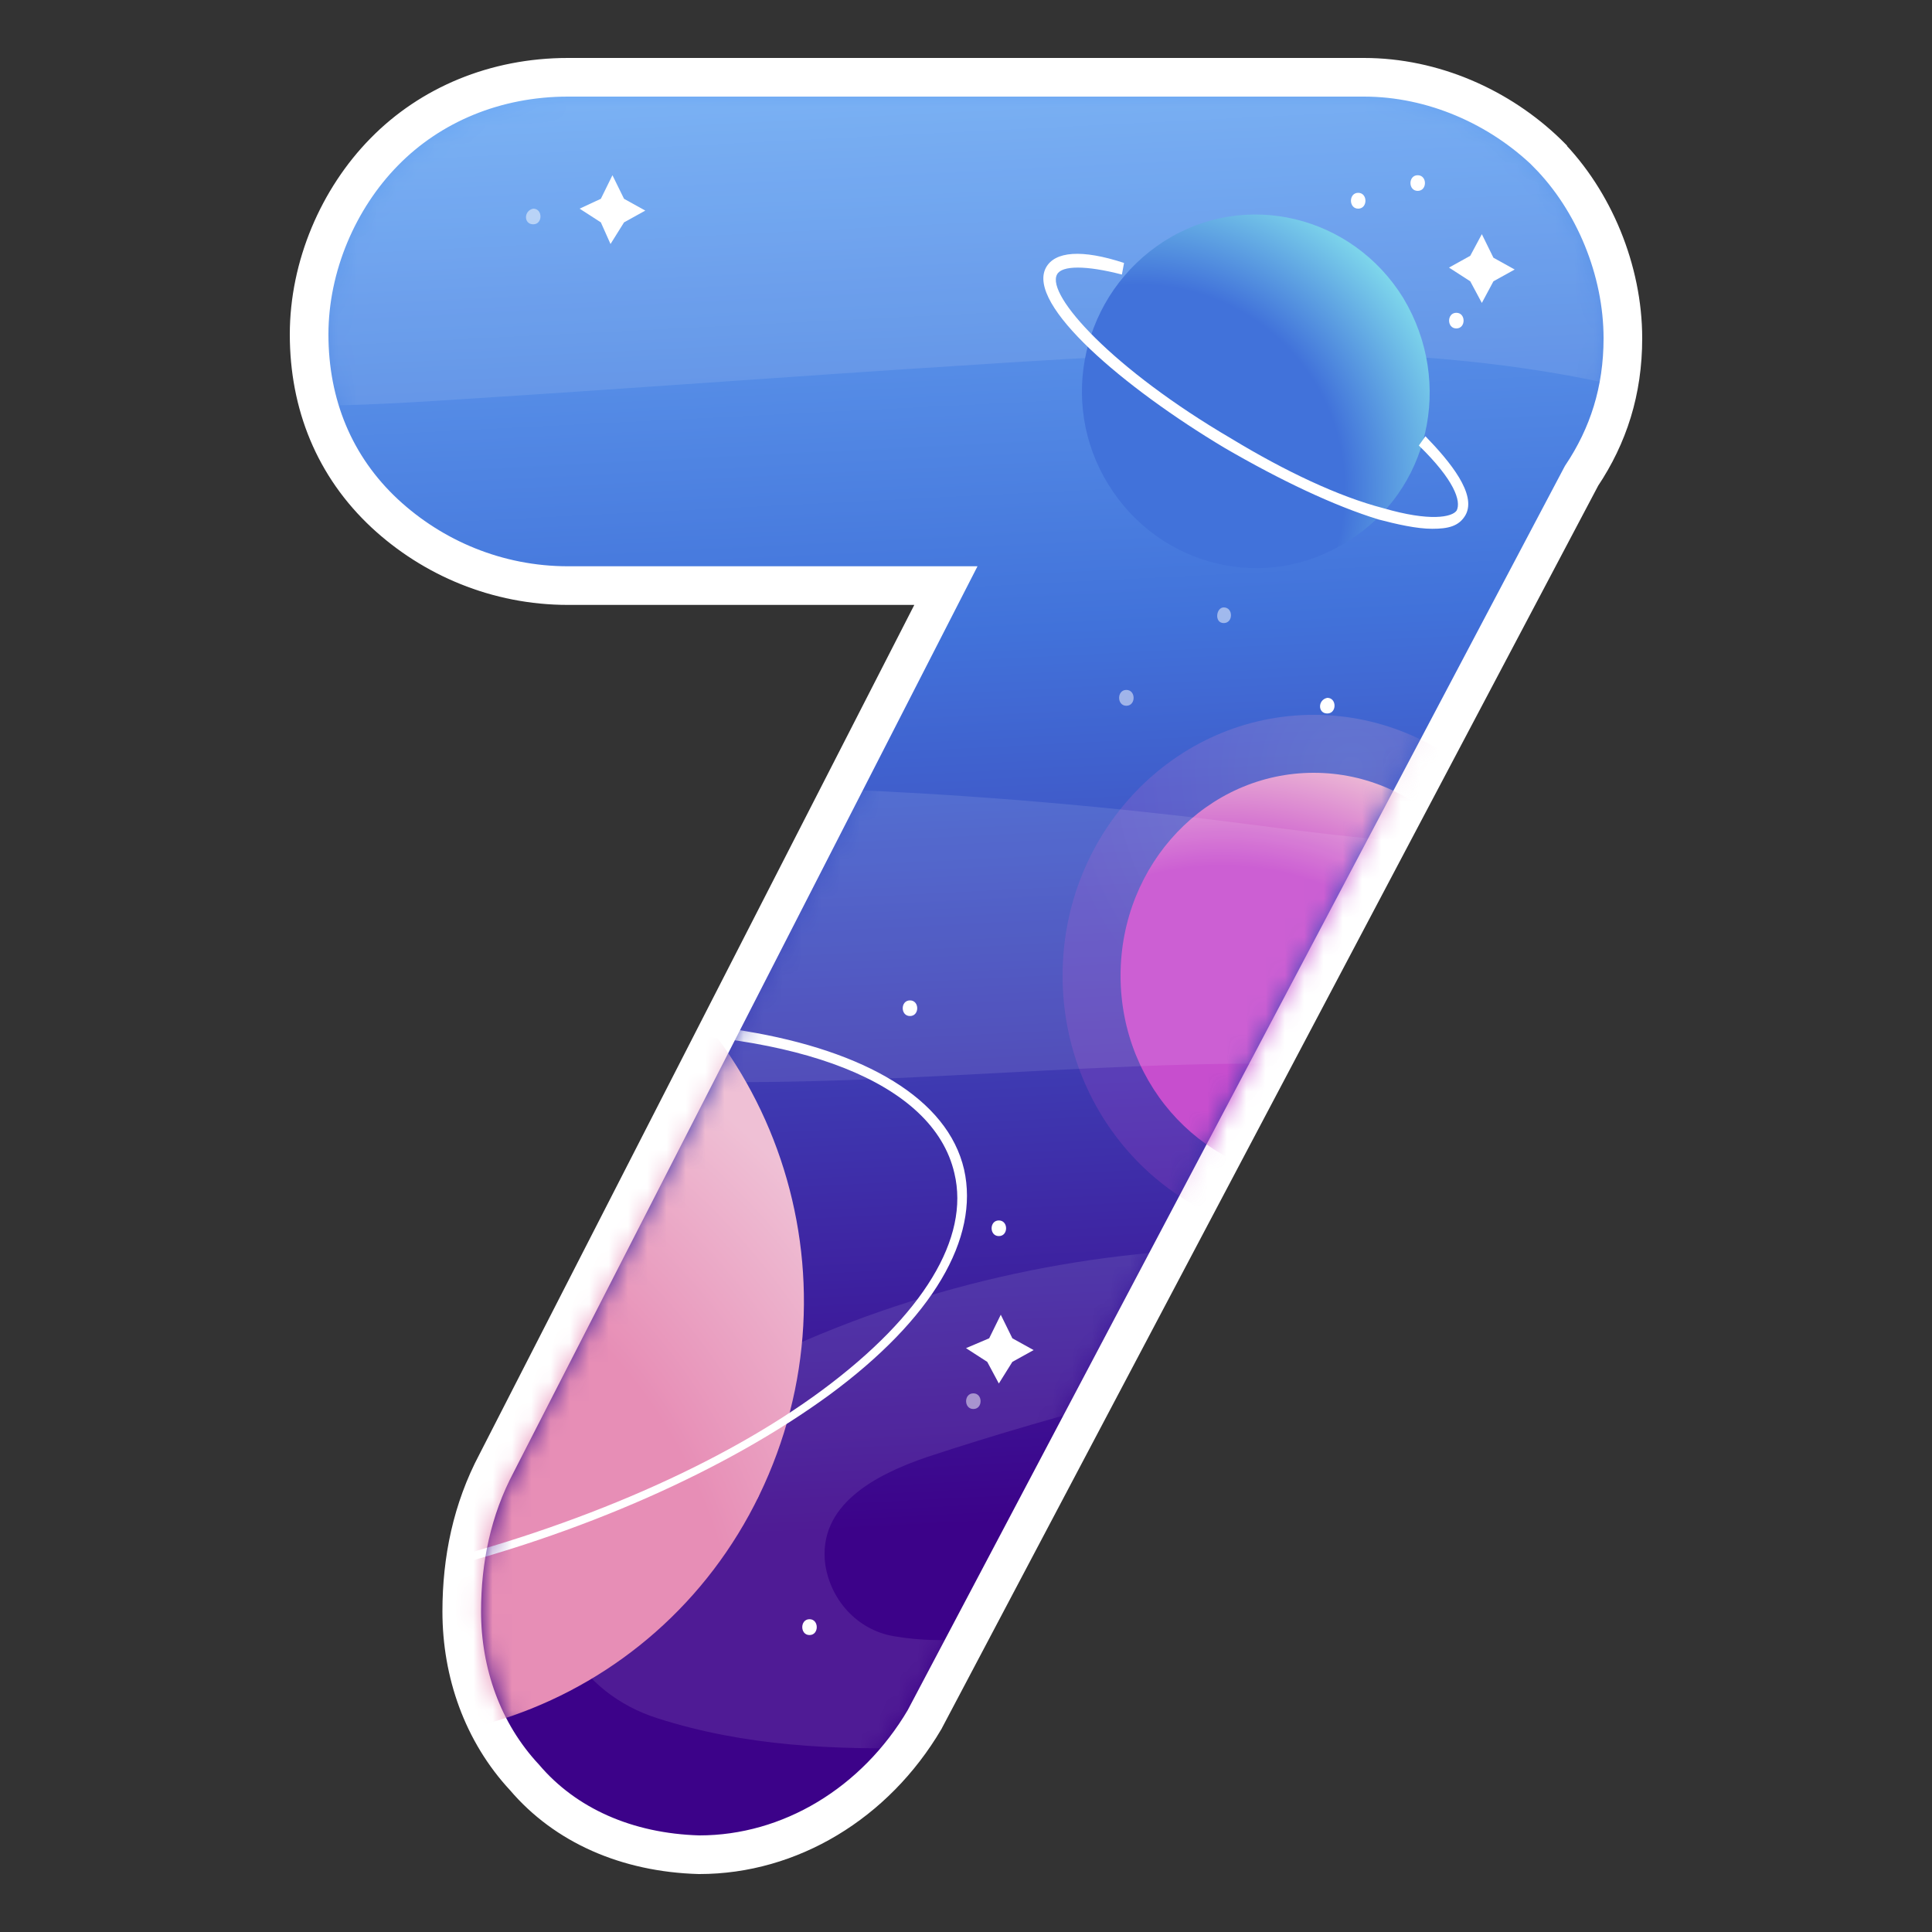 <svg width="100" height="100" viewBox="0 0 100 100" fill="none" xmlns="http://www.w3.org/2000/svg"><rect x="0" y="0" width="100" height="100" fill="#333333" stroke="none"/><defs><linearGradient id="paint0_linear" x1="52.92" y1="78.8" x2="48.2" y2="-15.24" gradientUnits="userSpaceOnUse"><stop stop-color="#3C0289"/><stop offset="0.49" stop-color="#4172DA"/><stop offset="0.94" stop-color="#80C3FF"/></linearGradient><linearGradient id="paint1_linear" x1="52.92" y1="78.8" x2="48.2" y2="-15.24" gradientUnits="userSpaceOnUse"><stop stop-color="#3C0289"/><stop offset="0.49" stop-color="#4172DA"/><stop offset="0.94" stop-color="#80C3FF"/></linearGradient><radialGradient id="paint2_radial" cx="0" cy="0" r="1" gradientUnits="userSpaceOnUse" gradientTransform="translate(69.932 39.736) rotate(116.428) scale(15.789 15.44)"><stop stop-color="#EFC0D5"/><stop offset="1" stop-color="#C74ECE"/></radialGradient><radialGradient id="paint3_radial" cx="0" cy="0" r="1" gradientUnits="userSpaceOnUse" gradientTransform="translate(62.912 59.895) rotate(-66.108) scale(21.659 20.974)"><stop offset="0.7" stop-color="#C74ECE"/><stop offset="1" stop-color="#EFC0D5"/></radialGradient><radialGradient id="paint4_radial" cx="0" cy="0" r="1" gradientUnits="userSpaceOnUse" gradientTransform="translate(12.5 87) rotate(-41.325) scale(38.617 39.011)"><stop offset="0.66" stop-color="#E78EB6"/><stop offset="1" stop-color="#EFC0D5"/></radialGradient><radialGradient id="paint5_radial" cx="0" cy="0" r="1" gradientUnits="userSpaceOnUse" gradientTransform="translate(59 25.339) rotate(-39.874) scale(18.242 18.299)"><stop offset="0.58" stop-color="#4172DA"/><stop offset="1" stop-color="#8BECEF"/></radialGradient></defs><path d="M19.92 26.58L19.92 26.58C22.4 28.88 25.74 30.31 29.4 30.31H48.96L25.71 75.72C24.43 78.13 23.9 80.73 23.9 83.41 23.9 86.57 24.97 89.66 27.15 92 29.26 94.48 32.44 95.89 36.17 96L36.19 96H36.2C40.89 96 45.3 93.34 47.86 89L47.87 88.98 47.88 88.96 81.86 24.63C83.25 22.55 84 20.23 84 17.51 84 13.99 82.5 10.38 80.11 7.96L80.11 7.95 80.1 7.94C77.63 5.54 74.18 4 70.6 4H29.4C25.64 4 22.28 5.42 19.89 7.86 17.51 10.28 16 13.78 16 17.31 16 20.92 17.3 24.14 19.92 26.58Z" fill="url(#paint0_linear)" stroke="white" stroke-width="2"/><mask id="mask0" mask-type="alpha" maskUnits="userSpaceOnUse" x="17" y="5" width="66" height="90"><path d="M27.9 91.34C25.9 89.2 24.9 86.36 24.9 83.41 24.9 80.86 25.4 78.42 26.6 76.19L50.6 29.31H29.4C26 29.31 22.9 27.98 20.6 25.85 18.2 23.61 17 20.66 17 17.31 17 14.05 18.4 10.8 20.6 8.56 22.8 6.32 25.9 5 29.4 5H70.6C73.9 5 77.1 6.42 79.4 8.66 81.6 10.9 83 14.25 83 17.51 83 20.05 82.3 22.19 81 24.12L47 88.49C44.6 92.56 40.5 95 36.2 95 32.7 94.9 29.8 93.58 27.9 91.34Z" fill="url(#paint1_linear)"/></mask><g mask="url(#mask0)"><path opacity="0.2" d="M68 64C75.18 64 81 57.96 81 50.5 81 43.04 75.18 37 68 37 60.82 37 55 43.04 55 50.5 55 57.96 60.82 64 68 64Z" fill="url(#paint2_radial)"/><path d="M68 61C73.52 61 78 56.3 78 50.5 78 44.7 73.52 40 68 40 62.48 40 58 44.7 58 50.5 58 56.3 62.48 61 68 61Z" fill="url(#paint3_radial)"/><path fill-rule="evenodd" clip-rule="evenodd" d="M39.4 65.71L41.2 66.73 39.3 67.75 38.3 69.58 37.3 67.64 35.5 66.63 37.4 65.61 38.4 63.78 39.4 65.71Z" fill="white"/><path fill-rule="evenodd" clip-rule="evenodd" d="M52.4 69.27L53.5 69.88 52.4 70.49 51.7 71.61 51.1 70.49 50 69.78 51.2 69.27 51.8 68.05 52.4 69.27Z" fill="white"/><path fill-rule="evenodd" clip-rule="evenodd" d="M77.3 13.34L78.4 13.95 77.3 14.56 76.7 15.68 76.1 14.56 75 13.85 76.1 13.24 76.7 12.12 77.3 13.34Z" fill="white"/><path fill-rule="evenodd" clip-rule="evenodd" d="M32.3 10.29L33.4 10.9 32.3 11.51 31.6 12.63 31.1 11.51 30 10.8 31.1 10.29 31.7 9.07 32.3 10.29Z" fill="white"/><path d="M63.34 32.25C63.84 32.25 63.84 31.44 63.34 31.44 62.94 31.44 62.84 32.25 63.34 32.25Z" fill="white" fill-opacity="0.5"/><path d="M68.2 19.64C68.7 19.64 68.7 18.83 68.2 18.83 67.8 18.93 67.8 19.64 68.2 19.64Z" fill="white"/><path d="M70.3 10.8C70.8 10.8 70.8 9.98 70.3 9.98 69.8 9.98 69.8 10.8 70.3 10.8Z" fill="white"/><path d="M27.6 11.61C28.1 11.61 28.1 10.8 27.6 10.8 27.1 10.9 27.1 11.61 27.6 11.61Z" fill="white" fill-opacity="0.5"/><path d="M58.3 36.53C58.8 36.53 58.8 35.71 58.3 35.71 57.8 35.71 57.8 36.53 58.3 36.53Z" fill="white" fill-opacity="0.5"/><path d="M73.38 9.88C73.88 9.88 73.88 9.07 73.38 9.07 72.88 9.07 72.88 9.88 73.38 9.88Z" fill="white"/><path d="M51.7 63.98C52.2 63.98 52.2 63.17 51.7 63.17 51.2 63.17 51.2 63.98 51.7 63.98Z" fill="white"/><path d="M38.9 77.71C39.4 77.71 39.4 76.9 38.9 76.9 38.4 77 38.4 77.71 38.9 77.71Z" fill="white"/><path d="M31.9 77C32.4 77 32.4 76.19 31.9 76.19 31.4 76.19 31.4 77 31.9 77Z" fill="white"/><path d="M41.9 84.63C42.4 84.63 42.4 83.81 41.9 83.81 41.4 83.81 41.4 84.63 41.9 84.63Z" fill="white"/><path d="M31.3 84.63C31.8 84.63 31.8 83.81 31.3 83.81 30.9 83.81 30.9 84.63 31.3 84.63Z" fill="white"/><path d="M37.6 66.93C38.1 66.93 38.1 66.12 37.6 66.12 37.1 66.12 37.1 66.93 37.6 66.93Z" fill="white"/><path d="M38.4 57.17C38.9 57.17 38.9 56.36 38.4 56.36 37.9 56.46 37.9 57.17 38.4 57.17Z" fill="white"/><path d="M75.38 17C75.88 17 75.88 16.19 75.38 16.19 74.88 16.19 74.88 17 75.38 17Z" fill="white"/><path d="M50.38 72.93C50.88 72.93 50.88 72.12 50.38 72.12 49.88 72.12 49.88 72.93 50.38 72.93Z" fill="white" fill-opacity="0.5"/><path d="M47.1 52.59C47.6 52.59 47.6 51.78 47.1 51.78 46.6 51.78 46.6 52.59 47.1 52.59Z" fill="white"/><path opacity="0.1" d="M92.69 108.31C97.33 105.1 101.78 101.04 103.33 95.25 104.1 92.31 103.95 89.19 102.51 86.48 99.44 80.79 92.78 80.26 86.95 80.1 78.17 79.81 69.2 79.52 60.75 81.96 56.07 83.28 51.49 85.55 46.4 84.71 44.54 84.46 43.04 82.98 42.72 81.01 42.29 77.9 45.31 76.33 47.97 75.42 62.29 70.69 77.3 68.3 91.71 63.76 106.12 59.22 120.39 52.12 129.86 40.13 135.71 32.64 139.49 22.93 137.83 13.53 137.1 9.29 135.26 5.36 133.25 1.63 130.08-4.35 126.27-10.13 121.02-14.27 111.26-21.9 98.12-22.96 85.92-23.18 72.61-23.47 59.32-22.82 46.14-21.32 36.83-20.28 27.44-18.68 18.83-14.91 10.04-11.05 1.94-4.84-2.6 3.85 -3.84 6.33-4.89 9.18-4.1 11.81 -3.51 13.87-2 15.45-0.22 16.73 6.53 21.6 15.39 21.23 23.6 20.68 32.37 20.13 41.13 19.47 49.8 18.92 64.47 17.96 79.7 17.08 93.12 23.04 94.89 23.85 96.66 24.76 97.71 26.34 99.71 29.42 98.41 33.6 96.06 36.38 92.37 40.9 86.5 43.09 80.78 43.59 75.06 44.08 69.32 43.26 63.58 42.53 56.35 41.63 49.04 41.03 41.74 40.8 37.67 40.7 33.51 40.59 29.56 41.71 26.16 42.63 22.51 44.88 22.78 48.84 22.9 50.54 23.76 52.03 24.99 53.14 27.62 55.54 31.23 55.84 34.65 55.96 47.59 56.36 60.58 54.3 73.44 55.35 74.36 55.43 75.47 55.6 75.95 56.53 76.24 57.18 76.07 57.94 75.81 58.52 73.42 63.95 66.22 64.28 60.41 64.78 51.93 65.43 43.48 67.96 36.08 72.17 31.33 74.82 26.35 79.92 29.41 85.24 30.37 87.02 32.06 88.31 34.01 88.93 43.12 91.86 52.69 89.68 62.02 90.15 63.5 90.21 64.99 90.37 66.47 90.53 71 91.1 71.32 97.7 66.91 98.83 51.38 102.92 34.76 103.55 18.95 107.46 17.75 107.77 16.66 108.64 16.23 109.88 15.17 112.64 18.26 114.56 20.77 115.45 44.96 124.11 71.09 123.39 92.69 108.31Z" fill="white"/><path d="M68.7 36.93C69.2 36.93 69.2 36.12 68.7 36.12 68.2 36.22 68.2 36.93 68.7 36.93Z" fill="white"/><path d="M39.78 76.33C44.66 64.83 39.45 51.49 28.14 46.53 16.83 41.56 3.71 46.87-1.17 58.37 -6.05 69.87-0.83 83.21 10.48 88.17 21.78 93.13 34.91 87.83 39.78 76.33Z" fill="url(#paint4_radial)"/><path d="M6 83.51C-3.9 83.51-11.3 80.76-12.5 75.78 -13.3 72.22-10.9 68.05-5.5 64.08 -0.2 60.22 7.3 56.86 15.6 54.83 32.8 50.66 48.2 53.2 49.9 60.53 50.7 64.08 48.3 68.25 42.9 72.22 37.6 76.08 30.1 79.44 21.8 81.47 16.2 82.9 10.8 83.51 6 83.51ZM31.6 53.41C26.8 53.41 21.3 54.02 15.7 55.44 7.5 57.47 0 60.73-5.2 64.59 -10.4 68.46-12.8 72.42-12 75.78 -10.3 82.8 4.8 85.24 21.7 81.07 29.9 79.03 37.4 75.78 42.6 71.92 47.8 68.05 50.2 64.08 49.4 60.73 48.3 55.95 41.2 53.41 31.6 53.41Z" fill="white"/><path fill-rule="evenodd" clip-rule="evenodd" d="M69.75 28.02C65.54 30.71 60.01 29.36 57.37 25.08 54.72 20.8 56.04 15.18 60.25 12.49 64.46 9.8 69.99 11.15 72.63 15.42 75.28 19.83 73.96 25.45 69.75 28.02Z" fill="url(#paint5_radial)"/><path d="M74.13 27.37C73.32 27.37 72.28 27.13 71.36 26.89 69.05 26.18 66.27 24.86 63.38 23.18 58.18 20.07 53.1 15.76 54.14 13.85 54.6 13.01 55.99 12.89 58.18 13.61L58.07 14.21C56.22 13.73 54.95 13.73 54.71 14.21 54.14 15.28 57.6 19.11 63.73 22.7 66.5 24.38 69.28 25.7 71.59 26.3 74.02 27.01 75.17 26.77 75.4 26.42 75.63 25.94 75.29 24.86 73.44 23.06L73.78 22.58C75.06 23.9 76.44 25.58 75.86 26.65 75.52 27.25 74.94 27.37 74.13 27.37Z" fill="white"/></g></svg>